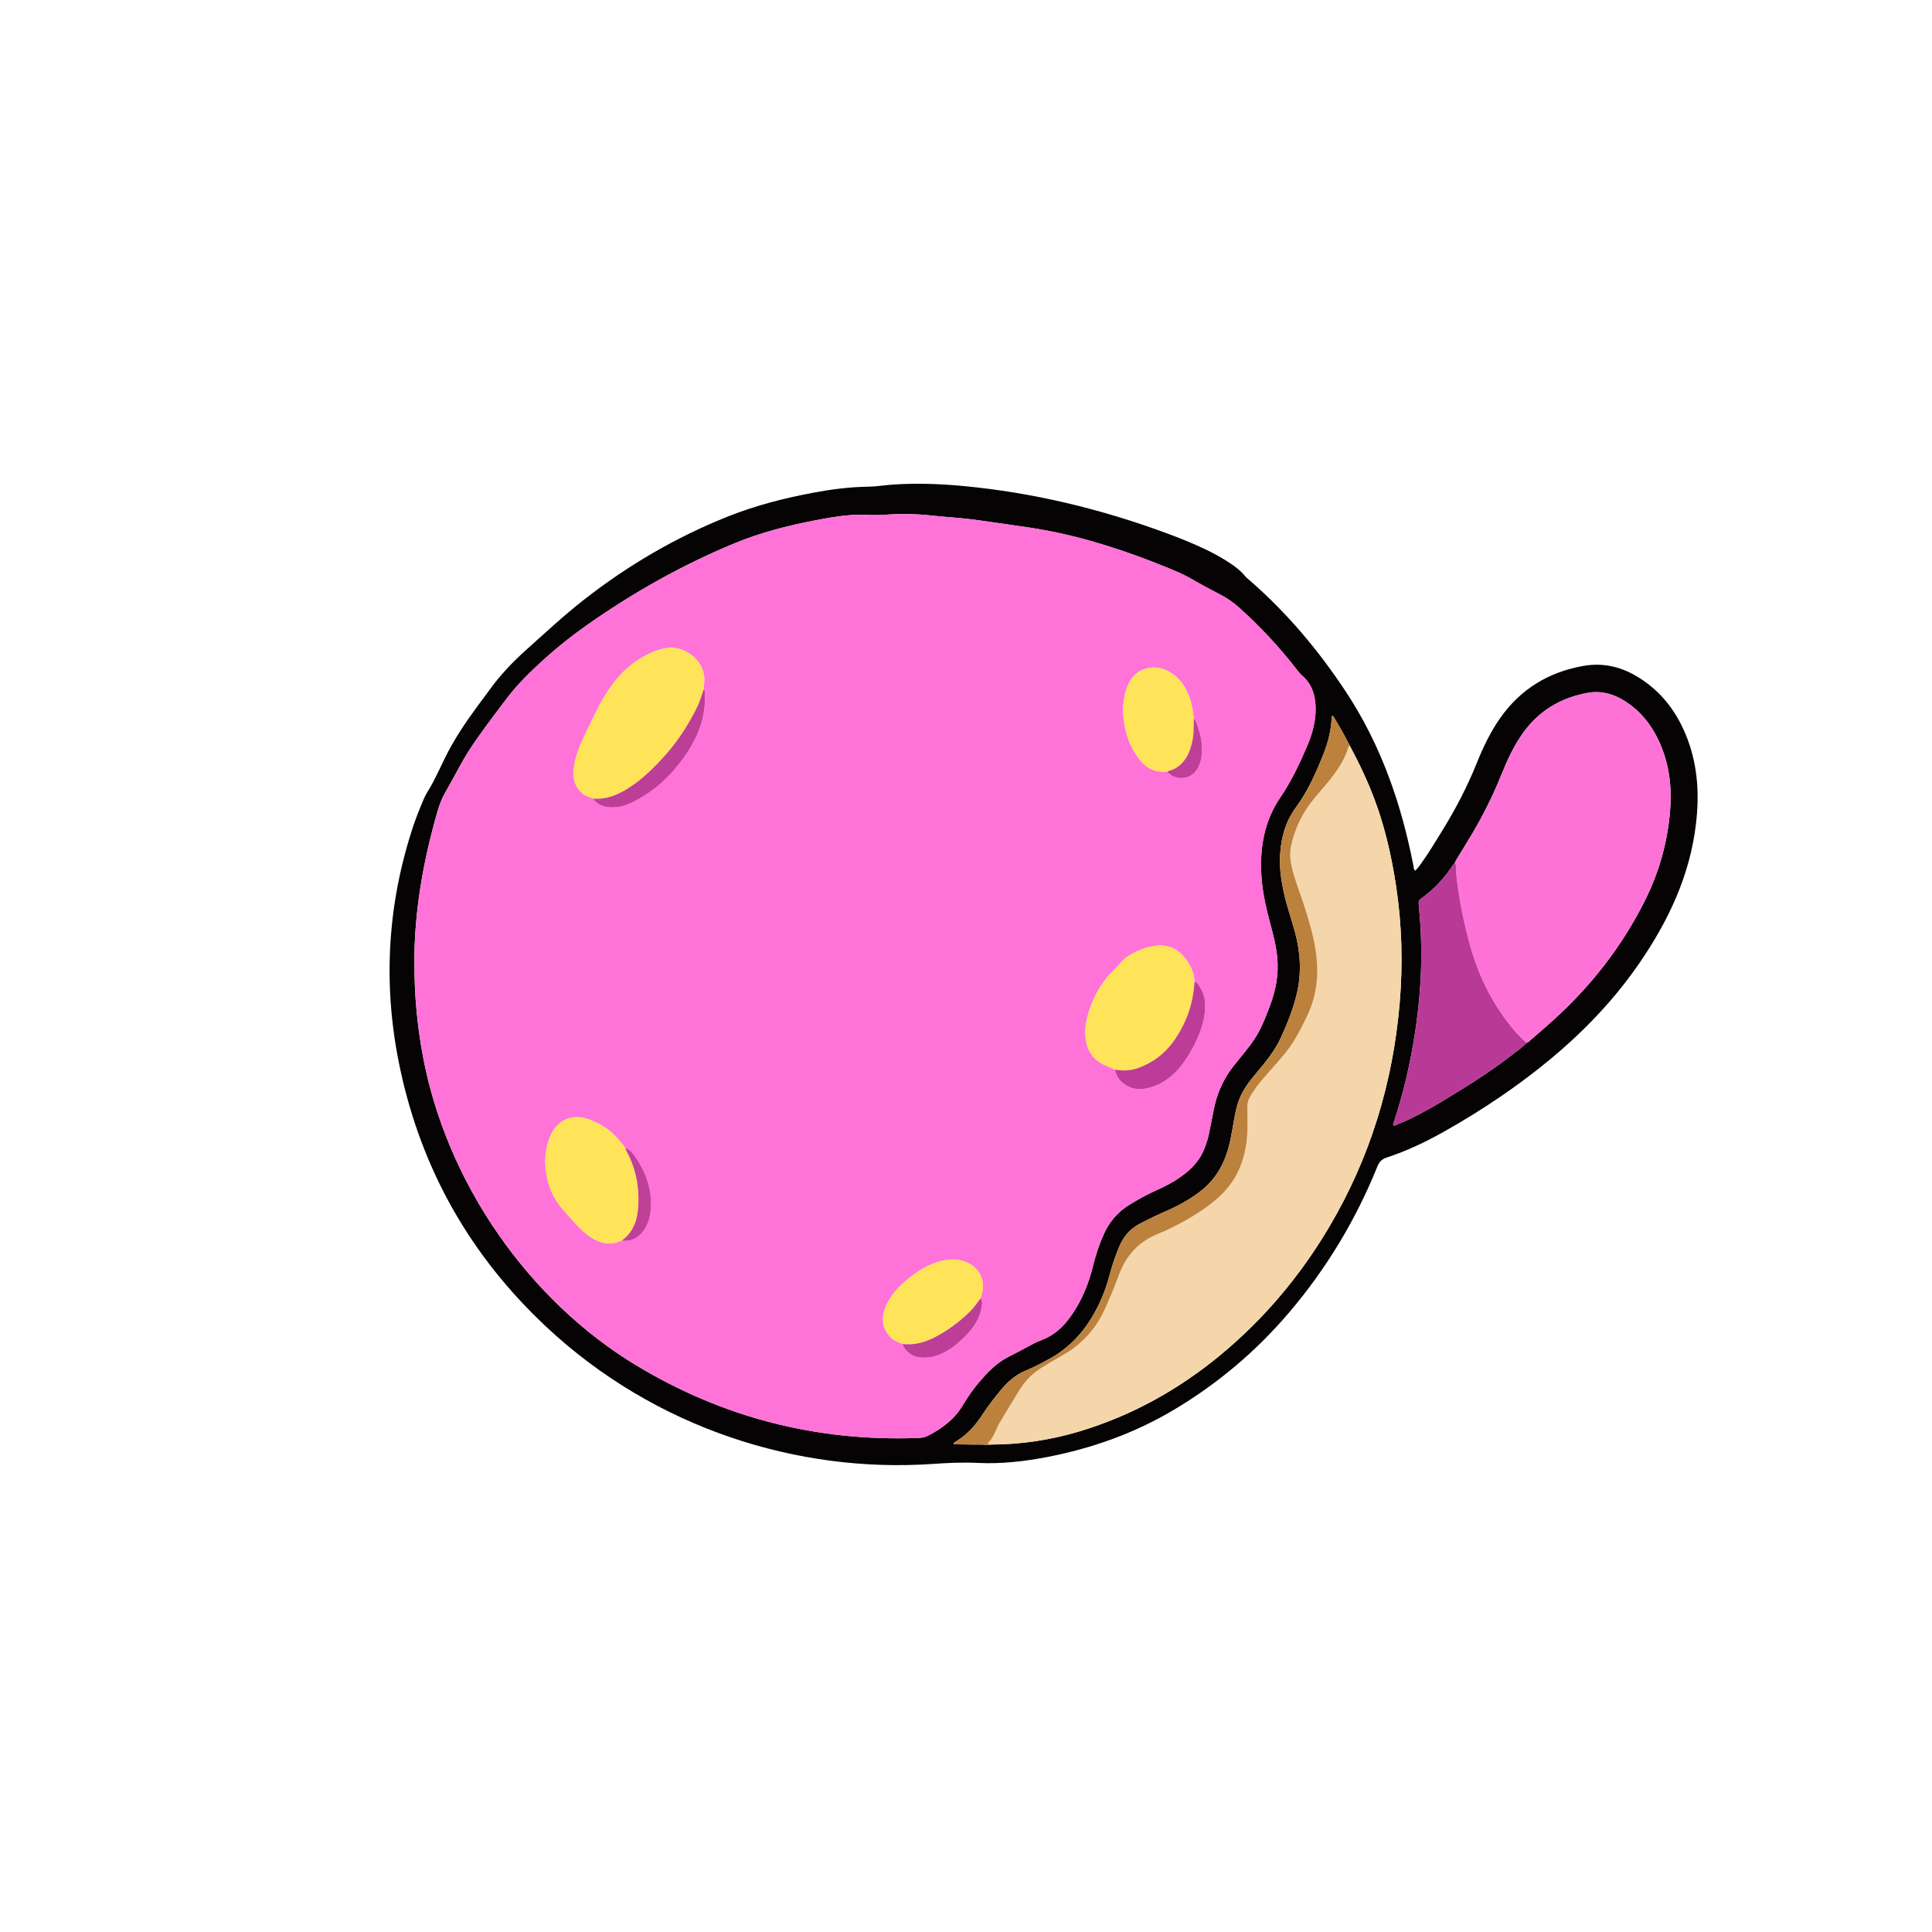 <?xml version="1.0" encoding="UTF-8"?>
<svg id="_图层_1" data-name="图层 1" xmlns="http://www.w3.org/2000/svg" viewBox="0 0 960 960">
  <defs>
    <style>
      .cls-1 {
        fill: #bb813d;
      }

      .cls-1, .cls-2, .cls-3, .cls-4, .cls-5, .cls-6, .cls-7, .cls-8, .cls-9, .cls-10, .cls-11 {
        stroke-width: 0px;
      }

      .cls-2 {
        fill: #ffe459;
      }

      .cls-3 {
        fill: #bd3e97;
      }

      .cls-4 {
        fill: #ff72d8;
      }

      .cls-5 {
        fill: #b93996;
      }

      .cls-6 {
        fill: #be3f98;
      }

      .cls-7 {
        fill: #050304;
      }

      .cls-8 {
        fill: #f4d6aa;
      }

      .cls-9 {
        fill: #fe72d7;
      }

      .cls-10 {
        fill: #bc3c97;
      }

      .cls-11 {
        fill: #be4097;
      }
    </style>
  </defs>
  <path class="cls-7" d="m703.14,432.64c1.19-.95,2.03-2.2,2.89-3.4,3.94-5.45,7.38-11.22,10.89-16.94,6.46-10.51,12.15-21.39,16.76-32.85,3.19-7.94,6.85-15.69,11.81-22.73,10.15-14.4,24.15-22.83,41.36-25.85,9.21-1.62,17.97.23,26.08,4.98,12.49,7.32,20.63,18.16,25.64,31.54,5.11,13.65,5.84,27.72,4.14,42.07-3.06,25.77-13.8,48.37-28.34,69.45-18.29,26.52-41.89,47.53-68.25,65.63-9.36,6.42-19.02,12.39-28.93,17.95-9.01,5.06-18.33,9.45-28.16,12.69-2.33.77-3.64,2.03-4.57,4.33-10.74,26.6-25.37,50.88-43.97,72.73-16.53,19.41-35.8,35.62-57.72,48.59-19.37,11.46-40.33,18.88-62.4,23.15-11.42,2.21-22.95,3.5-34.57,2.93-7.53-.37-14.99,0-22.49.52-66.93,4.59-137.9-17.64-191.82-68.1-37.54-35.14-61.79-77.7-72.58-127.86-8.79-40.83-6.75-81.2,6.41-120.92,1.51-4.55,3.34-8.98,5.19-13.41,1.21-2.9,3.08-5.4,4.51-8.15,2.03-3.89,3.9-7.87,5.81-11.82,4.79-9.91,10.98-18.92,17.5-27.74,1.66-2.25,3.37-4.47,5-6.74,5.25-7.31,11.42-13.75,18.11-19.76,9.4-8.43,18.65-17.04,28.61-24.84,21.98-17.21,45.85-31.19,71.8-41.51,13.86-5.52,28.27-9.17,42.92-11.88,8.82-1.64,17.68-2.75,26.67-2.87,4.22-.06,8.43-.81,12.66-1.08,11.53-.75,23.03-.33,34.5.74,34.81,3.27,68.51,11.42,101.27,23.53,6.44,2.38,12.82,4.94,19.03,7.9,4.12,1.96,8.1,4.16,11.92,6.66,2.82,1.84,5.5,3.84,7.67,6.47.71.86,1.6,1.57,2.44,2.3,18.52,16.12,34.14,34.67,47.69,55.15,17.56,26.55,27.71,55.82,33.72,86.78.15.75.04,1.59.81,2.37Zm19.74-3.76c-.18.14-.43.25-.54.43-4.37,6.79-9.78,12.61-16.37,17.3-1,.71-1.12,1.53-1.02,2.67.43,4.93.89,9.87,1.08,14.81.32,8.22.28,16.45-.25,24.67-.54,8.3-1.45,16.55-2.71,24.76-2.32,15.02-5.75,29.79-10.53,44.22-.17.51-.52,1.03-.03,1.55.6.07,1.08-.27,1.59-.47,7.71-3.14,15.02-7.07,22.14-11.37,11.69-7.07,23.32-14.24,34.16-22.59,2.77-2.14,5.67-4.12,8.14-6.64.87-.29,1.47-.96,2.12-1.53,3.74-3.25,7.5-6.48,11.17-9.8,18.99-17.17,34.44-37.02,45.83-60.03,6.76-13.66,10.76-28.01,12.13-43.12,1.04-11.46-.08-22.66-4.56-33.39-3.96-9.48-9.92-17.27-18.86-22.59-5.44-3.24-11.3-4.6-17.49-3.48-13.47,2.45-24.47,9.02-32.4,20.35-4.33,6.19-7.52,13.01-10.32,19.98-4.66,11.6-10.27,22.7-16.85,33.32-1.73,2.78-3.42,5.59-5.12,8.39-.49.82-1.09,1.58-1.31,2.55Zm-52.29-58.53c-2.45-4.93-5.15-9.71-8.07-14.38-.12-.19-.32-.36-.66-.12-.04.15-.14.36-.15.58-.23,6.22-1.7,12.19-3.97,17.94-3.73,9.46-7.87,18.74-13.92,26.99-5.1,6.96-7.22,14.86-7.74,23.32-.39,6.36.5,12.59,1.84,18.79,1.46,6.73,3.81,13.2,5.59,19.84,2.69,10.05,3.29,20.14.88,30.35-1.79,7.59-4.64,14.78-7.88,21.83-3,6.55-7.49,12.06-12.08,17.51-3.56,4.23-6.97,8.55-8.89,13.85-1.18,3.25-1.81,6.62-2.41,10-.99,5.58-1.83,11.2-3.67,16.6-2.63,7.7-7.04,14.07-13.61,18.98-4.97,3.71-10.32,6.68-15.98,9.16-4.61,2.02-9.16,4.17-13.61,6.53-5,2.66-8.27,6.64-10.33,11.81-1.81,4.53-3.43,9.13-4.66,13.85-1.89,7.24-4.71,14.05-8.55,20.5-5.29,8.86-12.22,15.95-21.28,20.93-3.86,2.12-7.75,4.17-11.81,5.86-4.64,1.93-8.31,4.97-11.55,8.72-3.82,4.43-7.3,9.12-10.51,13.99-3.35,5.1-7.44,9.37-12.65,12.56-.42.26-1.08.42-.98,1.16.63.32,1.27.18,1.89.19,4.16.06,8.32.15,12.47.12,1.34-.01,2.68.6,4.01-.01,15.05-.02,29.8-2.25,44.19-6.58,26.23-7.9,49.7-21.04,70.66-38.53,21.42-17.87,39.11-39,53.33-63.04,20.3-34.32,31.61-71.47,34.99-111.07,1.67-19.57,1.14-39.14-1.82-58.59-2.2-14.49-5.44-28.73-10.57-42.49-3.48-9.36-7.76-18.35-12.49-27.13Zm-464.68,108.83c0,15.14,1.35,30.16,4.11,45.07,11.78,63.72,52.89,122.11,106.27,154.28,43.1,25.97,89.66,37.82,139.83,35.99,1.69-.06,3.32-.27,4.87-1.06,7.02-3.59,13.15-8.16,17.31-15.06,2.4-3.97,4.98-7.84,8-11.37,4.23-4.93,8.66-9.7,14.54-12.7,4.06-2.07,8.09-4.17,12.09-6.36,1.4-.77,2.86-1.46,4.35-2,6.27-2.26,10.89-6.49,14.7-11.83,5.37-7.54,8.83-15.87,11.03-24.82,1.33-5.44,3.08-10.76,5.36-15.88,2.77-6.24,6.94-11.23,12.82-14.8,3.69-2.24,7.43-4.4,11.34-6.23,3.91-1.83,7.87-3.56,11.52-5.89,6.25-3.97,11.66-8.71,14.42-15.86.89-2.32,1.68-4.67,2.19-7.09.83-3.99,1.62-7.99,2.39-11.99,1.57-8.15,4.82-15.54,10.01-22.05,1.89-2.38,3.8-4.74,5.72-7.09,3.36-4.1,6.31-8.45,8.45-13.32,1.83-4.18,3.53-8.4,4.95-12.73,2.49-7.65,3.31-15.44,2.13-23.43-.62-4.2-1.64-8.31-2.73-12.4-2.17-8.12-4.19-16.27-4.77-24.68-.98-14.24,1.24-27.78,9.46-39.81,5.36-7.84,9.36-16.36,13.09-25.03,2.71-6.29,4.56-12.85,4.34-19.76-.19-5.89-1.84-11.34-6.52-15.41-1.03-.9-1.89-1.94-2.73-3.02-8.58-11.1-18.09-21.34-28.52-30.72-2.93-2.64-6.1-4.89-9.61-6.69-4.76-2.44-9.48-4.98-14.11-7.67-2.63-1.53-5.37-2.83-8.17-4.02-13.25-5.62-26.77-10.51-40.58-14.54-12.13-3.54-24.49-6.09-37.02-7.8-8.15-1.11-16.28-2.43-24.45-3.43-6.26-.77-12.58-1.09-18.86-1.78-7.49-.82-14.98-1.01-22.5-.47-3.51.25-7.03.27-10.55.1-2.72-.13-5.43-.04-8.15.18-5.83.48-11.57,1.52-17.3,2.63-13.61,2.63-27,6.09-39.82,11.4-26.03,10.78-50.43,24.55-73.45,40.77-7.46,5.25-14.57,10.9-21.33,17.06-6.34,5.78-12.47,11.71-17.71,18.51-2.15,2.79-4.28,5.58-6.38,8.41-6.13,8.29-12.39,16.49-17.3,25.61-2.42,4.5-4.91,8.98-7.43,13.42-1.67,2.94-2.86,6.04-3.8,9.28-7.19,24.86-11.65,50.13-11.54,76.09Z"/>
  <path class="cls-4" d="m205.92,479.18c-.12-25.97,4.35-51.23,11.54-76.09.94-3.25,2.13-6.34,3.8-9.28,2.53-4.45,5.01-8.92,7.43-13.42,4.91-9.12,11.17-17.32,17.3-25.61,2.09-2.83,4.23-5.62,6.38-8.41,5.24-6.81,11.36-12.73,17.71-18.51,6.76-6.16,13.88-11.8,21.33-17.06,23.02-16.23,47.42-29.99,73.45-40.77,12.82-5.31,26.21-8.77,39.82-11.4,5.73-1.11,11.47-2.15,17.3-2.63,2.71-.22,5.43-.31,8.15-.18,3.52.17,7.04.15,10.55-.1,7.52-.54,15.01-.35,22.5.47,6.27.69,12.59,1.01,18.86,1.78,8.17,1,16.29,2.32,24.45,3.43,12.53,1.7,24.89,4.26,37.02,7.8,13.81,4.03,27.33,8.93,40.58,14.54,2.8,1.19,5.54,2.49,8.17,4.02,4.63,2.69,9.34,5.23,14.11,7.67,3.51,1.8,6.68,4.05,9.61,6.69,10.43,9.38,19.94,19.62,28.52,30.72.83,1.08,1.69,2.12,2.73,3.02,4.68,4.07,6.33,9.51,6.52,15.41.22,6.91-1.63,13.47-4.34,19.76-3.73,8.67-7.73,17.19-13.09,25.03-8.22,12.03-10.44,25.57-9.46,39.81.58,8.41,2.6,16.57,4.77,24.68,1.09,4.09,2.11,8.2,2.73,12.4,1.18,7.99.36,15.78-2.13,23.43-1.41,4.34-3.11,8.56-4.95,12.73-2.14,4.88-5.08,9.23-8.45,13.32-1.93,2.35-3.83,4.72-5.72,7.09-5.18,6.51-8.44,13.9-10.01,22.05-.77,4-1.56,8-2.39,11.99-.51,2.43-1.29,4.78-2.19,7.09-2.76,7.15-8.17,11.89-14.42,15.86-3.65,2.32-7.62,4.06-11.52,5.89-3.92,1.83-7.65,3.98-11.34,6.23-5.88,3.57-10.06,8.56-12.82,14.8-2.28,5.13-4.02,10.45-5.36,15.88-2.2,8.95-5.66,17.28-11.03,24.82-3.81,5.34-8.43,9.57-14.7,11.83-1.5.54-2.96,1.24-4.35,2-4,2.19-8.03,4.29-12.09,6.36-5.88,3-10.31,7.76-14.54,12.7-3.02,3.53-5.6,7.4-8,11.37-4.17,6.9-10.29,11.47-17.31,15.06-1.55.79-3.17.99-4.87,1.06-50.17,1.84-96.73-10.02-139.83-35.99-53.38-32.16-94.5-90.56-106.27-154.28-2.76-14.91-4.1-29.93-4.11-45.07Zm242.56,188.62c.85,3.21,4.5,6.29,8.24,6.69,3.61.38,7.12-.06,10.52-1.56,5.39-2.37,9.74-6.04,13.64-10.32,3.33-3.65,5.91-7.74,6.8-12.68.29-1.61.65-3.31-.38-4.85.19-.69.36-1.38.56-2.07,2.37-8.16-2.78-14.19-8.6-16.19-4.25-1.46-8.46-1.12-12.69.1-7.34,2.12-13.26,6.5-18.75,11.6-3.33,3.08-5.98,6.65-7.72,10.84-2.45,5.92-1.58,11.54,2.91,15.55,1.6,1.43,3.58,2.05,5.46,2.89Zm131.48-284.4c3.31,4.26,10.63,4.47,14.3-.33,2.1-2.75,2.79-6.03,3-9.4.26-4.19-.63-8.23-1.93-12.17-.51-1.55-.88-3.25-2.13-4.48-.41-3.98-1.11-7.9-2.61-11.64-1.93-4.8-4.83-8.82-9.39-11.44-2.82-1.62-5.87-2.55-9.16-2.18-6.25.71-10.14,4.37-12.12,10.14-1.71,4.97-2.18,10.08-1.54,15.34.72,5.95,2.25,11.59,5.5,16.67.82,1.28,1.67,2.54,2.61,3.73,3.43,4.36,7.93,6.29,13.47,5.75Zm-269.3,187.03c-2.93-4.14-6.27-7.85-10.62-10.58-2.93-1.84-5.98-3.35-9.35-4.22-7.5-1.92-13.96,1.49-17.13,8.7-2.97,6.75-3.21,13.8-1.71,20.91,1.24,5.88,3.75,11.18,7.83,15.69,1.98,2.19,3.85,4.48,5.85,6.65,2.82,3.06,5.76,5.99,9.45,8.04,2.71,1.51,5.56,2.4,8.69,2.25,1.87-.09,3.54-.89,5.28-1.45,5.13.7,8.73-1.66,11.4-5.79,1.76-2.73,2.63-5.82,2.95-8.98,1.03-10.15-2.21-19.15-7.97-27.32-1.16-1.64-2.53-3.32-4.68-3.91Zm243.43-38.95c.52,3.61,2.7,6.1,5.65,7.89,3.79,2.29,7.88,2.15,12.01.93,6.45-1.91,11.41-5.89,15.45-11.12,3.04-3.93,5.5-8.23,7.55-12.74,2.48-5.48,4.22-11.14,4.09-17.3-.08-3.6-1.18-6.71-3.16-9.6-.54-.79-1.15-1.54-2.17-1.78-.21-4.94-2.34-9.05-5.53-12.68-3.27-3.73-7.51-5.5-12.35-5.22-5.59.32-10.68,2.41-15.39,5.46-2.6,1.69-4.18,4.37-6.4,6.42-5.14,4.74-8.77,10.5-11.33,16.98-1.92,4.86-3.34,9.84-3.18,15.11.22,7.44,3.38,13,10.59,15.83,1.41.55,2.77,1.21,4.16,1.82Zm-204.37-188.99c.05-1.12.03-2.24.18-3.34.25-1.78-.01-3.52-.45-5.2-2.08-7.86-10.69-13.24-18.72-11.82-4.89.86-9.22,2.99-13.37,5.59-6.71,4.2-11.72,10.03-15.94,16.6-4.41,6.87-7.65,14.35-11.19,21.68-2.33,4.83-4.27,9.81-5.03,15.15-.68,4.8.03,9.22,3.82,12.72,1.71,1.57,3.82,2.26,5.95,2.93.11.87.73,1.42,1.36,1.9,1.88,1.43,4,2.23,6.38,2.41,4.18.31,8.07-.67,11.76-2.54,7.68-3.89,14.38-9.02,20.07-15.53,4.64-5.31,8.64-11.01,11.61-17.43,3.21-6.94,4.6-14.2,4.06-21.83-.03-.49-.09-.95-.49-1.3Z"/>
  <path class="cls-8" d="m670.6,370.35c4.73,8.78,9,17.78,12.49,27.13,5.13,13.77,8.37,28.01,10.57,42.49,2.96,19.45,3.49,39.02,1.82,58.59-3.38,39.6-14.69,76.75-34.99,111.07-14.22,24.04-31.91,45.16-53.33,63.04-20.96,17.49-44.43,30.64-70.66,38.53-14.39,4.33-29.14,6.56-44.19,6.58-.39-.27-.96-.02-1.49-.69,2.86-2.54,3.78-6.28,5.56-9.54.27-.49.57-.96.86-1.44,3.01-4.99,5.97-10.02,9.05-14.96,2.16-3.47,4.69-6.63,7.93-9.21,2.27-1.8,4.73-3.25,7.2-4.73,4.72-2.83,9.67-5.23,13.94-8.82,5.74-4.81,10.27-10.49,13.36-17.29,2.68-5.89,5.17-11.86,7.4-17.93,3.45-9.35,9.61-16.03,18.85-19.9,8.94-3.75,17.43-8.29,25.27-14.06,6.27-4.62,11.61-9.97,14.97-17.12,2.86-6.09,4.31-12.52,4.58-19.2.17-4.31.06-8.63.02-12.95-.02-1.91.53-3.58,1.47-5.22,2.58-4.45,5.92-8.31,9.3-12.15,2.7-3.05,5.41-6.09,7.99-9.24,4.59-5.61,7.82-12.04,10.94-18.52,5.14-10.67,6.02-21.86,4.11-33.43-1.23-7.43-3.38-14.6-5.68-21.75-1.69-5.24-3.71-10.37-5.23-15.68-1.3-4.58-2.19-9.17-1.12-13.91,1.68-7.5,4.73-14.38,9.31-20.58,2.76-3.73,5.92-7.12,8.85-10.7,4.26-5.22,8.21-10.62,10.16-17.2.13-.44.46-.83.7-1.24Z"/>
  <path class="cls-9" d="m722.89,428.88c.22-.96.81-1.73,1.31-2.55,1.7-2.8,3.39-5.61,5.12-8.39,6.58-10.62,12.19-21.72,16.85-33.32,2.8-6.97,5.99-13.8,10.32-19.98,7.92-11.32,18.93-17.9,32.4-20.35,6.2-1.13,12.06.24,17.49,3.48,8.95,5.32,14.9,13.11,18.86,22.59,4.48,10.73,5.59,21.93,4.56,33.39-1.37,15.11-5.37,29.46-12.13,43.12-11.39,23.01-26.83,42.86-45.83,60.03-3.67,3.32-7.43,6.55-11.17,9.8-.66.57-1.26,1.24-2.12,1.53-3.31-2.89-6.21-6.18-8.88-9.65-5.87-7.62-10.7-15.84-14.36-24.76-3.01-7.33-5.18-14.9-7.01-22.59-1.29-5.43-2.45-10.88-3.26-16.39-.72-4.87-1.57-9.75-1.59-14.71,0-.49-.05-.96-.54-1.24Z"/>
  <path class="cls-5" d="m722.89,428.88c.49.28.54.75.54,1.24.01,4.96.87,9.84,1.59,14.71.81,5.51,1.98,10.96,3.26,16.39,1.82,7.69,4,15.26,7.01,22.59,3.66,8.92,8.49,17.14,14.36,24.76,2.68,3.47,5.57,6.76,8.88,9.65-2.47,2.51-5.37,4.5-8.14,6.64-10.84,8.35-22.47,15.52-34.16,22.59-7.11,4.3-14.42,8.24-22.14,11.37-.51.21-.98.55-1.59.47-.49-.52-.14-1.05.03-1.55,4.78-14.44,8.22-29.2,10.53-44.22,1.27-8.21,2.17-16.46,2.71-24.76.53-8.22.57-16.45.25-24.67-.19-4.94-.65-9.88-1.08-14.81-.1-1.15.01-1.96,1.02-2.67,6.59-4.68,12-10.5,16.37-17.3.12-.18.36-.29.54-.43Z"/>
  <path class="cls-1" d="m670.6,370.35c-.24.41-.57.79-.7,1.24-1.95,6.58-5.9,11.98-10.16,17.2-2.93,3.59-6.09,6.97-8.85,10.7-4.58,6.2-7.62,13.08-9.31,20.58-1.07,4.74-.18,9.33,1.12,13.91,1.51,5.31,3.54,10.43,5.23,15.68,2.3,7.14,4.46,14.31,5.68,21.75,1.91,11.56,1.03,22.75-4.11,33.43-3.12,6.48-6.35,12.92-10.94,18.52-2.58,3.15-5.29,6.19-7.99,9.24-3.39,3.83-6.72,7.69-9.3,12.15-.95,1.64-1.49,3.31-1.47,5.22.05,4.32.16,8.64-.02,12.95-.27,6.68-1.72,13.11-4.58,19.2-3.35,7.15-8.69,12.5-14.97,17.12-7.83,5.77-16.33,10.32-25.27,14.06-9.24,3.87-15.4,10.55-18.85,19.9-2.24,6.07-4.73,12.04-7.4,17.93-3.09,6.8-7.62,12.48-13.36,17.29-4.27,3.58-9.23,5.99-13.94,8.82-2.46,1.48-4.93,2.93-7.2,4.73-3.24,2.58-5.77,5.74-7.93,9.21-3.08,4.95-6.04,9.97-9.05,14.96-.29.48-.59.95-.86,1.44-1.78,3.26-2.7,7-5.56,9.54.53.68,1.1.42,1.49.69-1.33.62-2.68,0-4.01.01-4.16.04-8.31-.06-12.47-.12-.62,0-1.26.13-1.89-.19-.1-.75.56-.9.98-1.16,5.21-3.19,9.29-7.47,12.65-12.56,3.2-4.87,6.69-9.56,10.51-13.99,3.24-3.75,6.91-6.79,11.55-8.72,4.06-1.69,7.95-3.74,11.81-5.86,9.06-4.98,15.99-12.06,21.28-20.93,3.85-6.45,6.66-13.26,8.55-20.5,1.24-4.72,2.85-9.32,4.66-13.85,2.06-5.17,5.33-9.15,10.33-11.81,4.46-2.37,9-4.51,13.61-6.53,5.66-2.48,11.01-5.45,15.98-9.16,6.58-4.91,10.98-11.28,13.61-18.98,1.85-5.4,2.68-11.01,3.67-16.6.6-3.38,1.23-6.75,2.41-10,1.92-5.29,5.33-9.62,8.89-13.85,4.59-5.45,9.08-10.96,12.08-17.51,3.24-7.06,6.09-14.25,7.88-21.83,2.41-10.21,1.81-20.3-.88-30.35-1.78-6.64-4.13-13.11-5.59-19.84-1.34-6.19-2.23-12.42-1.84-18.79.52-8.46,2.64-16.36,7.74-23.32,6.05-8.26,10.19-17.54,13.92-26.99,2.27-5.75,3.74-11.72,3.97-17.94,0-.22.11-.43.15-.58.34-.25.54-.08.66.12,2.92,4.66,5.62,9.45,8.07,14.38Z"/>
  <path class="cls-2" d="m294.96,396.81c-2.13-.68-4.24-1.36-5.95-2.93-3.79-3.5-4.5-7.92-3.82-12.72.76-5.35,2.7-10.32,5.03-15.15,3.54-7.32,6.78-14.8,11.19-21.68,4.22-6.58,9.23-12.4,15.94-16.6,4.15-2.6,8.48-4.73,13.37-5.59,8.03-1.41,16.64,3.96,18.72,11.82.44,1.68.7,3.42.45,5.2-.15,1.1-.13,2.23-.18,3.34-1.12,3.23-2.09,6.49-3.64,9.57-4.36,8.67-9.63,16.71-16.14,23.9-5.41,5.98-11.17,11.61-18.08,15.9-5.17,3.21-10.62,5.49-16.89,4.95Z"/>
  <path class="cls-2" d="m554.08,531.48c-1.39-.61-2.75-1.27-4.16-1.82-7.21-2.82-10.37-8.39-10.59-15.83-.16-5.27,1.26-10.25,3.18-15.11,2.56-6.48,6.19-12.23,11.33-16.98,2.22-2.05,3.8-4.73,6.4-6.42,4.7-3.05,9.8-5.14,15.39-5.46,4.83-.28,9.07,1.49,12.35,5.22,3.19,3.64,5.32,7.74,5.53,12.69-.52,11.09-4.16,21.09-10.66,30.03-4.29,5.9-9.94,10.08-16.77,12.69-3.92,1.5-7.91,1.76-12,.99Z"/>
  <path class="cls-2" d="m308.96,616.43c-1.74.56-3.41,1.36-5.28,1.45-3.13.15-5.98-.74-8.69-2.25-3.69-2.06-6.63-4.99-9.45-8.04-2-2.17-3.87-4.46-5.85-6.65-4.08-4.5-6.59-9.81-7.83-15.69-1.5-7.11-1.26-14.16,1.71-20.91,3.17-7.21,9.63-10.62,17.13-8.7,3.37.86,6.42,2.38,9.35,4.22,4.34,2.73,7.69,6.44,10.62,10.58.21.52.37,1.06.64,1.54,4.58,8.42,6.38,17.46,5.89,26.97-.35,6.93-2.25,13.18-8.23,17.48Z"/>
  <path class="cls-2" d="m579.96,383.4c-5.54.54-10.03-1.39-13.47-5.75-.94-1.19-1.79-2.45-2.61-3.73-3.25-5.09-4.78-10.72-5.5-16.67-.64-5.26-.17-10.37,1.54-15.34,1.98-5.77,5.87-9.43,12.12-10.14,3.29-.37,6.34.56,9.16,2.18,4.56,2.62,7.47,6.64,9.39,11.44,1.5,3.74,2.2,7.66,2.61,11.64-.04,1.74-.08,3.49-.1,5.23-.04,3.77-.71,7.42-2.06,10.93-1.34,3.49-3.45,6.41-6.68,8.43-1.37.85-2.95,1.14-4.4,1.79Z"/>
  <path class="cls-2" d="m448.48,667.8c-1.88-.85-3.87-1.47-5.46-2.89-4.49-4.01-5.36-9.63-2.91-15.55,1.73-4.2,4.39-7.76,7.72-10.84,5.5-5.1,11.42-9.48,18.75-11.6,4.23-1.22,8.44-1.56,12.69-.1,5.82,2,10.97,8.02,8.6,16.19-.2.69-.37,1.38-.56,2.07-1.62,1.96-2.92,4.16-4.72,5.99-4.05,4.12-8.52,7.69-13.41,10.74-6.32,3.95-12.95,6.93-20.7,5.99Z"/>
  <path class="cls-10" d="m554.08,531.48c4.09.77,8.07.51,12-.99,6.83-2.61,12.48-6.78,16.77-12.69,6.5-8.95,10.13-18.95,10.66-30.03,1.02.23,1.63.98,2.17,1.78,1.97,2.89,3.08,6,3.16,9.6.14,6.16-1.6,11.82-4.09,17.3-2.04,4.51-4.51,8.81-7.55,12.74-4.04,5.23-9,9.21-15.45,11.12-4.13,1.22-8.22,1.36-12.01-.93-2.96-1.79-5.13-4.28-5.65-7.89Z"/>
  <path class="cls-3" d="m294.96,396.81c6.27.54,11.72-1.74,16.89-4.95,6.91-4.29,12.67-9.92,18.08-15.9,6.51-7.19,11.78-15.24,16.14-23.9,1.55-3.08,2.52-6.35,3.64-9.57.39.35.45.81.49,1.3.53,7.63-.86,14.89-4.06,21.83-2.96,6.42-6.97,12.11-11.61,17.43-5.68,6.51-12.39,11.64-20.07,15.53-3.69,1.87-7.59,2.85-11.76,2.54-2.37-.18-4.5-.98-6.38-2.41-.63-.48-1.24-1.02-1.36-1.9Z"/>
  <path class="cls-3" d="m448.48,667.8c7.75.94,14.38-2.05,20.7-5.99,4.88-3.05,9.36-6.62,13.41-10.74,1.81-1.84,3.11-4.03,4.72-5.99,1.04,1.54.67,3.23.38,4.85-.89,4.95-3.47,9.03-6.8,12.68-3.91,4.28-8.25,7.95-13.64,10.32-3.41,1.5-6.91,1.94-10.52,1.56-3.74-.39-7.39-3.48-8.24-6.69Z"/>
  <path class="cls-11" d="m308.96,616.43c5.98-4.31,7.88-10.56,8.23-17.48.48-9.51-1.31-18.55-5.89-26.97-.26-.49-.43-1.03-.64-1.54,2.15.59,3.53,2.27,4.68,3.91,5.76,8.17,9,17.17,7.97,27.32-.32,3.16-1.19,6.25-2.95,8.98-2.67,4.13-6.26,6.49-11.4,5.79Z"/>
  <path class="cls-6" d="m579.96,383.4c1.45-.64,3.03-.93,4.4-1.79,3.23-2.02,5.34-4.93,6.68-8.43,1.35-3.51,2.03-7.16,2.06-10.93.02-1.74.07-3.49.1-5.23,1.25,1.23,1.61,2.92,2.13,4.48,1.3,3.94,2.19,7.98,1.93,12.17-.21,3.37-.9,6.65-3,9.4-3.67,4.8-10.99,4.58-14.3.33Z"/>
</svg>